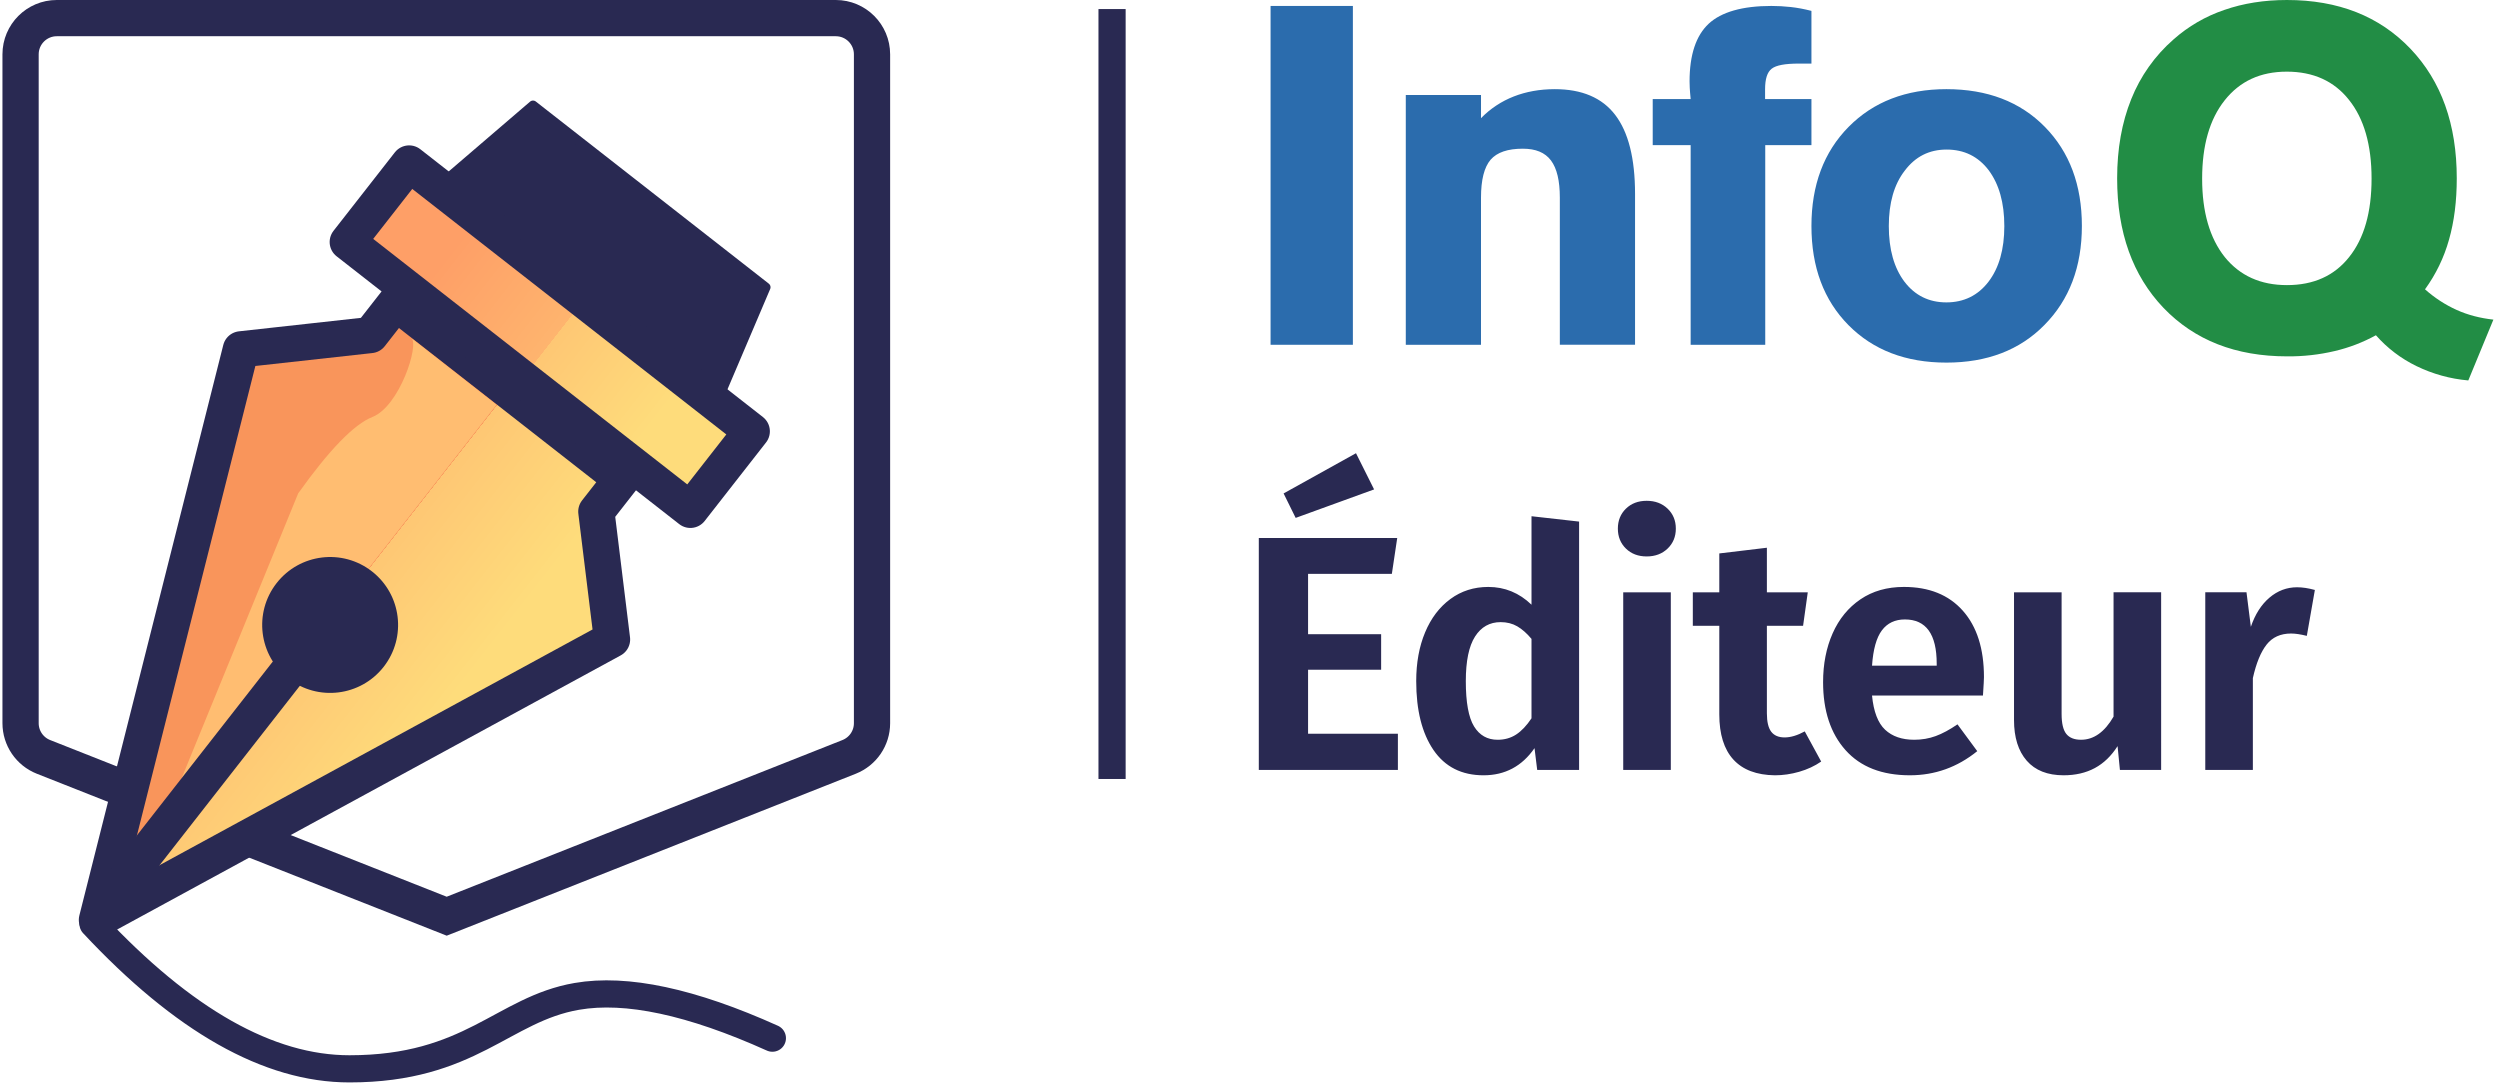 <svg height="120" viewBox="0 0 276 120" width="276" xmlns="http://www.w3.org/2000/svg" xmlns:xlink="http://www.w3.org/1999/xlink"><linearGradient id="a" x1="80.174%" x2="18.918%" y1="50%" y2="50%"><stop offset="0" stop-color="#f9955b"/><stop offset=".494" stop-color="#f9955b"/><stop offset=".495" stop-color="#fec774"/><stop offset="1" stop-color="#fedc7b"/></linearGradient><linearGradient id="b" x1="80.174%" x2="18.918%" y1="50%" y2="50%"><stop offset="0" stop-color="#fe9f67"/><stop offset=".508" stop-color="#feb46e"/><stop offset=".509" stop-color="#fec774"/><stop offset="1" stop-color="#fedc7b"/></linearGradient><g fill="none" fill-rule="evenodd"><g fill-rule="nonzero" transform="translate(140.271)"><path d="m9.087 38.064h-9.087v-37.407h9.087z" fill="#2b6cad"/><path d="m14.928 38.064v-27.579h8.304v2.562c1.023-1.05 2.258-1.868 3.624-2.4 1.335-.522 2.85-.804 4.521-.804 2.988 0 5.22.942 6.672 2.844 1.455 1.902 2.19 4.806 2.19 8.73v16.644h-8.304v-16.239c0-1.86-.318-3.222-.975-4.104-.66-.882-1.692-1.302-3.108-1.302-1.671 0-2.847.399-3.564 1.221-.696.822-1.056 2.202-1.056 4.185v16.245h-8.304zm31.449 0v-22.041h-4.188v-5.085h4.188c-.06-.567-.081-.99-.099-1.233 0-.264-.021-.486-.021-.708 0-2.949.711-5.07 2.115-6.381 1.401-1.293 3.714-1.959 6.915-1.959.711 0 1.422.039 2.154.12.729.081 1.479.222 2.271.426v5.817h-1.383c-1.521 0-2.508.18-3.003.564s-.732 1.131-.732 2.28v1.074h5.118v5.088h-5.1v22.038h-8.232zm28.23 1.968c-4.47 0-8.079-1.38-10.806-4.137-2.727-2.76-4.089-6.399-4.089-10.95 0-4.503 1.362-8.166 4.11-10.944 2.727-2.76 6.336-4.158 10.788-4.158 4.512 0 8.139 1.38 10.866 4.158 2.73 2.778 4.092 6.42 4.092 10.947 0 4.506-1.383 8.148-4.131 10.926-2.727 2.778-6.336 4.158-10.83 4.158zm-6.354-15.084c0 2.592.582 4.629 1.725 6.15 1.164 1.524 2.706 2.286 4.632 2.286 1.923 0 3.489-.762 4.65-2.283 1.164-1.524 1.746-3.582 1.746-6.132 0-2.592-.582-4.632-1.725-6.174-1.164-1.524-2.706-2.283-4.65-2.283-1.926 0-3.45.78-4.614 2.325-1.182 1.521-1.764 3.579-1.764 6.111z" fill="#2b6cad"/><path d="m122.031 37.011c-1.428.784-2.956 1.37-4.542 1.743-1.723.407-3.489.604-5.259.588-5.679 0-10.221-1.782-13.65-5.352-3.405-3.57-5.118-8.337-5.118-14.298 0-3.264.519-6.165 1.554-8.742 1.01-2.535 2.608-4.794 4.662-6.591 1.636-1.453 3.547-2.563 5.619-3.264 2.091-.729 4.401-1.095 6.912-1.095 5.658 0 10.2 1.785 13.626 5.373 3.426 3.591 5.121 8.358 5.121 14.319 0 2.493-.279 4.746-.858 6.774-.55 1.968-1.447 3.822-2.649 5.475 1.077.954 2.232 1.704 3.486 2.271 1.257.57 2.61.912 4.065 1.074l-2.769 6.714c-1.987-.172-3.925-.708-5.718-1.581-1.706-.826-3.23-1.985-4.482-3.408zm-9.822-5.535c2.949 0 5.238-1.035 6.873-3.105 1.653-2.07 2.469-4.95 2.469-8.658 0-3.711-.834-6.612-2.49-8.682-1.65-2.088-3.945-3.12-6.87-3.12-2.91 0-5.181 1.05-6.855 3.162-1.674 2.109-2.49 4.989-2.49 8.658 0 3.672.837 6.552 2.49 8.64 1.674 2.07 3.963 3.105 6.87 3.105z" fill="#228d45"/></g><path d="m121.271 1h3v85h-3z" fill="#292952"/><path d="m154.253 59.396-.592 3.959h-9.25v6.66h8.066v3.922h-8.066v7.067h9.916v3.996h-15.355v-25.604zm-4.551-9.361 1.998 3.996-8.658 3.145-1.332-2.701zm24.63 7.548v27.417h-4.625l-.296-2.405c-1.381 1.998-3.256 2.997-5.624 2.997-2.417 0-4.261-.931-5.532-2.793s-1.905-4.397-1.905-7.604c0-2.023.327-3.817.981-5.383s1.585-2.793 2.793-3.682 2.602-1.332 4.181-1.332c1.825 0 3.416.654 4.773 1.961v-9.768zm-8.991 24.087c.765 0 1.443-.191 2.035-.574s1.159-.98 1.702-1.794v-8.769c-.518-.617-1.042-1.079-1.573-1.387s-1.141-.463-1.831-.463c-1.209 0-2.152.53-2.83 1.591s-1.018 2.701-1.018 4.921c0 2.343.302 4.008.906 4.995s1.474 1.48 2.608 1.48zm19.117-16.28v19.61h-5.254v-19.61zm-2.664-10.101c.937 0 1.708.29 2.312.87.604.58.906 1.313.906 2.201s-.302 1.622-.906 2.201c-.604.58-1.375.87-2.312.87s-1.702-.29-2.294-.87-.888-1.313-.888-2.201.296-1.622.888-2.201 1.357-.87 2.294-.87zm19.265 28.786c-.715.493-1.523.869-2.424 1.129-.9.259-1.794.389-2.683.389-2.023-.025-3.552-.604-4.588-1.739-1.036-1.135-1.554-2.8-1.554-4.995v-9.768h-2.923v-3.7h2.923v-4.292l5.254-.629v4.921h4.514l-.518 3.7h-3.996v9.657c0 .937.16 1.616.481 2.035.321.419.814.629 1.48.629.666 0 1.406-.222 2.22-.666zm17.97-9.324c0 .247-.037.925-.111 2.035h-12.247c.173 1.776.654 3.034 1.443 3.774s1.862 1.11 3.219 1.11c.839 0 1.628-.136 2.368-.407s1.542-.703 2.405-1.295l2.183 2.96c-2.195 1.776-4.674 2.664-7.437 2.664-3.083 0-5.451-.925-7.104-2.775-1.653-1.85-2.479-4.354-2.479-7.511 0-1.998.351-3.792 1.054-5.383.703-1.591 1.727-2.843 3.071-3.756s2.941-1.369 4.792-1.369c2.787 0 4.958.876 6.512 2.627s2.331 4.193 2.331 7.326zm-5.217-1.48c0-3.256-1.172-4.884-3.515-4.884-1.085 0-1.93.401-2.534 1.202-.604.802-.968 2.103-1.091 3.904h7.141zm24.778 11.729h-4.551l-.259-2.627c-.691 1.085-1.529 1.893-2.516 2.424-.987.53-2.134.795-3.441.795-1.776 0-3.133-.536-4.07-1.609s-1.406-2.571-1.406-4.495v-14.097h5.254v13.431c0 1.036.173 1.77.518 2.201s.888.647 1.628.647c1.406 0 2.602-.851 3.589-2.553v-13.727h5.254zm15.01-20.165c.592 0 1.246.099 1.961.296l-.888 5.069c-.691-.173-1.27-.259-1.739-.259-1.159 0-2.06.407-2.701 1.221-.641.814-1.147 2.047-1.517 3.7v10.138h-5.254v-19.61h4.551l.481 3.811c.469-1.381 1.153-2.454 2.054-3.219.9-.765 1.918-1.147 3.053-1.147z" fill="#292952"/><path d="m2-2 86-0c2.209 0 4 1.791 4 4l-0 73.842c-0 1.641-1.002 3.115-2.528 3.719l-44.427 17.589-44.515-17.589c-1.527-.603-2.53-2.078-2.53-3.72v-73.841c0-2.209 1.791-4 4-4z" stroke="#292952" stroke-width="4" transform="translate(4.271 4)"/><g transform="matrix(-.788 -.616 .616 -.788 30.978 117.406)"><path d="m41.702 74h-31.642v-4.545l-10.06-10.056 25.732-59.399 26.268 59.399-10.298 10.056z" fill="url(#a)" stroke="#292952" stroke-linecap="round" stroke-linejoin="round" stroke-width="4"/><path d="m26 11 11.225 39.77c.259 5.921-.161 9.815-1.26 11.684-1.649 2.802.85 9.504 1.949 9.504.733 0-3.239 0-11.914 0z" fill="#ffbd71"/><g stroke="#292952" stroke-linecap="round" stroke-linejoin="round"><path d="m2 76h48v11h-48z" fill="url(#b)" stroke-width="4"/><path d="m10.556 100.5-3.207-12h38.262l-2.412 12z" fill="#292952"/><path d="m26 2v41" stroke-width="4"/></g><circle cx="25.5" cy="41.5" fill="#292952" r="7.5"/></g><path d="m10.271 102c9.957 10.667 19.392 16 28.306 16 13.371 0 16.913-6.58 25.107-8 5.462-.947 12.658.591 21.587 4.614" stroke="#292952" stroke-linecap="round" stroke-linejoin="round" stroke-width="3"/></g></svg>